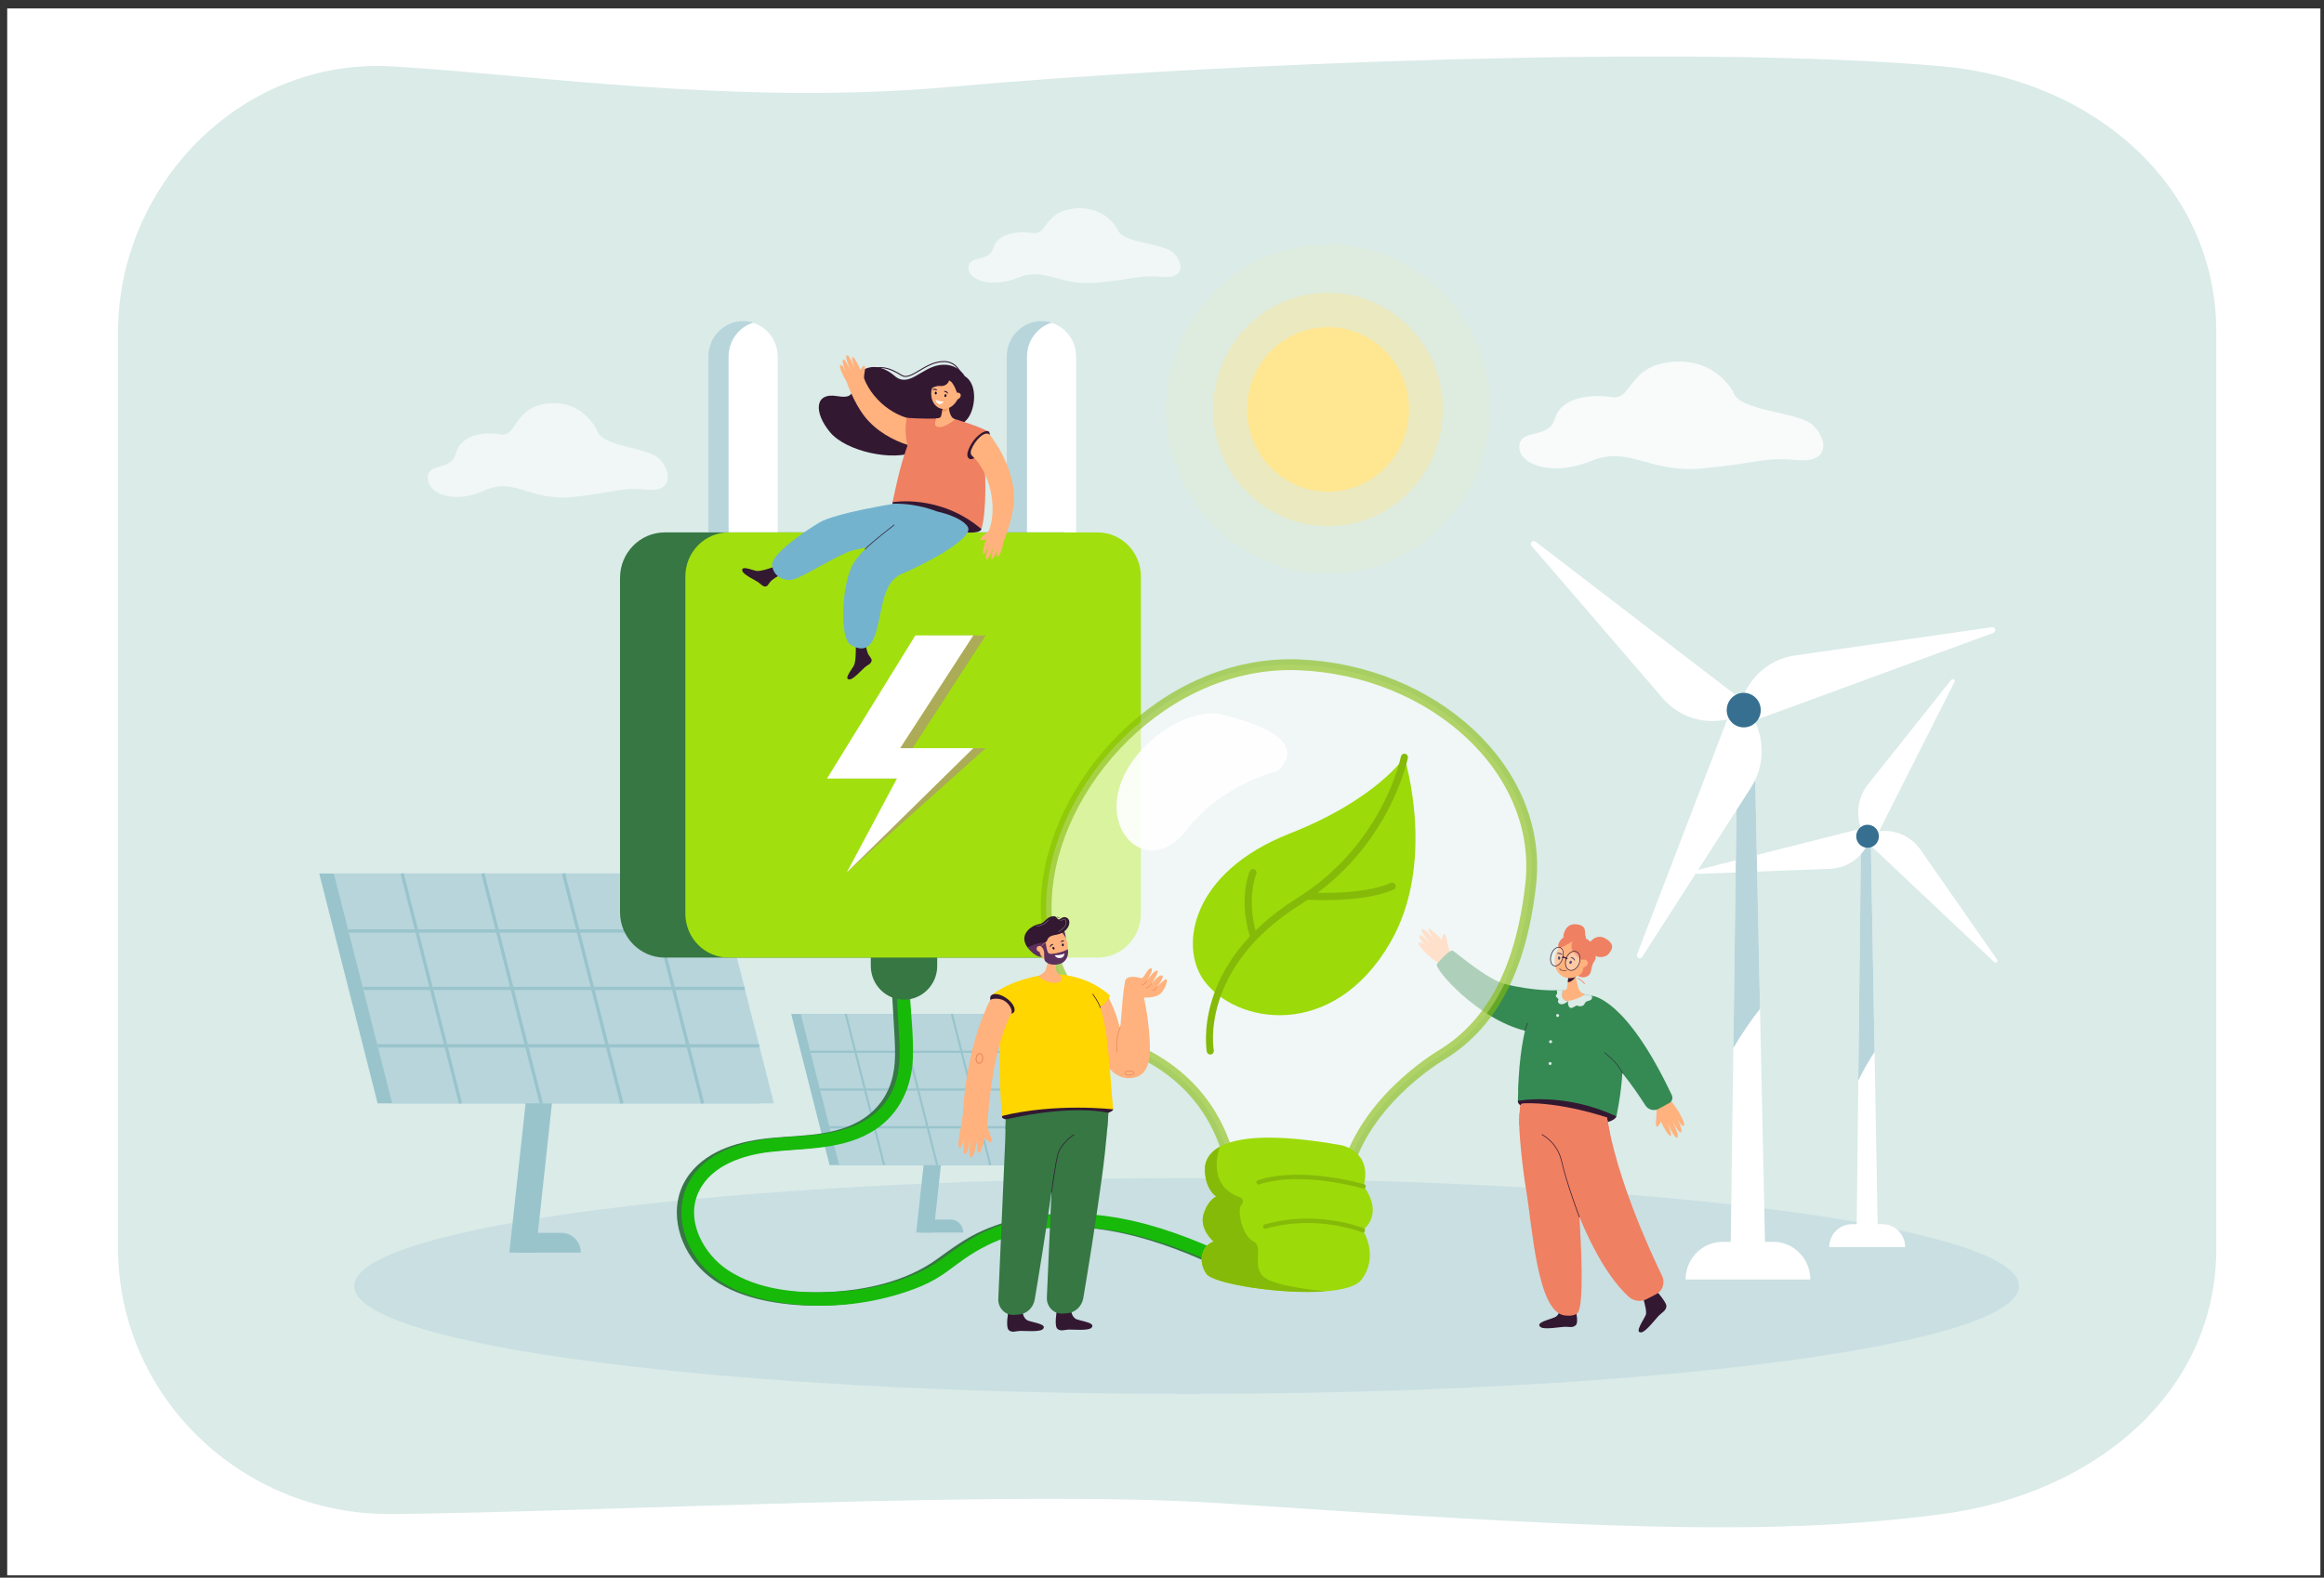 <svg width="215" height="146" viewBox="0 0 215 146" fill="none" xmlns="http://www.w3.org/2000/svg">
<rect x="0" y="0" width="215" height="146" fill="#333333" stroke="none"/>
<g clip-path="url(#clip0_698_644)">
<path d="M214.667 0.782H0.667V145.782H214.667V0.782Z" fill="white"/>
<path d="M205.037 30.75V115.499C205.037 129.089 193.577 138.255 179.73 140.106C163.183 142.317 145.748 141.286 112.905 139.106C93.733 137.834 55.423 139.939 36.228 140.106C22.252 140.226 10.921 129.089 10.921 115.499V30.75C10.921 17.16 22.275 5.344 36.228 6.143C49.185 6.885 68.243 9.824 88.11 8.025C111.739 5.885 156.587 4.067 179.73 6.143C193.647 7.392 205.037 17.159 205.037 30.75Z" fill="#DAEBE8"/>
<path opacity="0.5" d="M109.776 128.989C152.302 128.989 186.777 124.522 186.777 119.011C186.777 113.501 152.302 109.034 109.776 109.034C67.249 109.034 32.774 113.501 32.774 119.011C32.774 124.522 67.249 128.989 109.776 128.989Z" fill="#B8D5DC"/>
<path d="M49.562 115.917H47.123L49.307 95.807H51.745L49.562 115.917Z" fill="#99C4CC"/>
<path d="M70.246 102.105H34.935L29.535 80.835H64.847L70.246 102.105Z" fill="#99C4CC"/>
<path d="M71.595 102.105H36.283L30.884 80.835H66.196L71.595 102.105Z" fill="#B8D5DC"/>
<path d="M67.546 86.004H32.235V86.309H67.546V86.004Z" fill="#99C4CC"/>
<path d="M68.895 91.317H33.584V91.622H68.895V91.317Z" fill="#99C4CC"/>
<path d="M70.244 96.629H34.933V96.934H70.244V96.629Z" fill="#99C4CC"/>
<path d="M37.348 80.798L37.059 80.874L42.458 102.144L42.747 102.068L37.348 80.798Z" fill="#99C4CC"/>
<path d="M44.815 80.796L44.525 80.872L49.924 102.143L50.214 102.067L44.815 80.796Z" fill="#99C4CC"/>
<path d="M52.279 80.798L51.989 80.874L57.388 102.144L57.678 102.068L52.279 80.798Z" fill="#99C4CC"/>
<path d="M59.745 80.796L59.456 80.872L64.855 102.143L65.144 102.067L59.745 80.796Z" fill="#99C4CC"/>
<path d="M47.801 114.087H51.935C52.929 114.087 53.735 114.906 53.735 115.917H47.801V114.087Z" fill="#99C4CC"/>
<path d="M86.37 114.058H84.766L86.203 100.827H87.807L86.37 114.058Z" fill="#99C4CC"/>
<path d="M99.98 107.824H76.747L73.195 93.83H96.427L99.98 107.824Z" fill="#99C4CC"/>
<path d="M100.867 107.824H77.634L74.082 93.83H97.315L100.867 107.824Z" fill="#B8D5DC"/>
<path d="M98.203 97.231H74.97V97.432H98.203V97.231Z" fill="#99C4CC"/>
<path d="M99.091 100.726H75.858V100.927H99.091V100.726Z" fill="#99C4CC"/>
<path d="M99.977 104.221H76.745V104.423H99.977V104.221Z" fill="#99C4CC"/>
<path d="M78.338 93.801L78.147 93.851L81.7 107.846L81.89 107.796L78.338 93.801Z" fill="#99C4CC"/>
<path d="M83.247 93.804L83.057 93.854L86.609 107.85L86.8 107.8L83.247 93.804Z" fill="#99C4CC"/>
<path d="M88.159 93.804L87.968 93.854L91.521 107.849L91.711 107.799L88.159 93.804Z" fill="#99C4CC"/>
<path d="M93.071 93.804L92.88 93.854L96.433 107.849L96.624 107.799L93.071 93.804Z" fill="#99C4CC"/>
<path d="M85.212 112.854H87.932C88.586 112.854 89.116 113.393 89.116 114.058H85.212V112.854Z" fill="#99C4CC"/>
<g opacity="0.8">
<path d="M160.336 36.246C160.336 36.246 158.723 33.093 154.642 33.488C150.562 33.883 151.048 37.043 149.104 36.747C147.161 36.45 144.44 36.747 143.857 38.722C143.274 40.696 140.651 39.611 140.554 41.289C140.457 42.968 143.566 44.153 147.161 42.671C150.755 41.19 152.505 43.822 157.557 43.345C162.609 42.868 163.235 42.276 166.225 42.572C169.216 42.868 169.145 40.787 167.785 39.405C166.425 38.023 160.919 38.155 160.336 36.246Z" fill="white"/>
</g>
<g opacity="0.6">
<path d="M103.391 21.211C103.391 21.211 102.266 19.012 99.419 19.288C96.572 19.563 96.911 21.768 95.555 21.561C94.198 21.355 92.3 21.561 91.894 22.939C91.487 24.318 89.657 23.56 89.589 24.731C89.521 25.902 91.69 26.728 94.198 25.695C96.707 24.662 97.927 26.498 101.452 26.166C104.977 25.833 105.414 25.419 107.501 25.627C109.587 25.833 109.537 24.381 108.588 23.417C107.639 22.452 103.797 22.544 103.391 21.211Z" fill="white"/>
</g>
<g opacity="0.6">
<path d="M55.194 39.755C55.194 39.755 53.921 36.986 50.698 37.333C47.477 37.68 47.86 40.456 46.326 40.196C44.792 39.936 42.644 40.196 42.183 41.931C41.723 43.666 39.652 42.712 39.575 44.187C39.498 45.663 41.953 46.704 44.792 45.402C47.63 44.101 49.011 46.413 53 45.994C56.989 45.576 57.483 45.055 59.844 45.315C62.205 45.575 62.149 43.747 61.075 42.532C60.001 41.317 55.654 41.432 55.194 39.755Z" fill="white"/>
</g>
<path d="M173.731 114.805H171.752L171.917 99.99L172.171 77.299H173.068L173.422 97.345L173.731 114.805Z" fill="white"/>
<path d="M173.422 97.345C172.981 98.014 172.438 98.915 171.917 99.99L172.17 77.299H173.067L173.422 97.345Z" fill="#B8D5DC"/>
<path d="M172.517 77.717L172.113 76.474C171.68 75.141 171.943 73.677 172.811 72.586L180.52 62.905C180.655 62.736 180.916 62.908 180.818 63.102L173.401 77.787C173.206 78.173 172.651 78.129 172.517 77.717Z" fill="white"/>
<path d="M172.89 76.952L174.177 76.894C175.556 76.831 176.873 77.485 177.67 78.63L184.754 88.792C184.878 88.97 184.644 89.178 184.487 89.03L172.586 77.798C172.272 77.504 172.465 76.972 172.89 76.952Z" fill="white"/>
<path d="M173.299 77.249L172.644 78.377C171.942 79.585 170.684 80.348 169.304 80.4L157.059 80.874C156.844 80.883 156.801 80.57 157.009 80.517L172.769 76.526C173.183 76.422 173.516 76.876 173.299 77.249Z" fill="white"/>
<path d="M173.697 77.89C173.97 77.372 173.778 76.726 173.268 76.449C172.758 76.171 172.123 76.366 171.85 76.885C171.577 77.403 171.769 78.048 172.279 78.326C172.789 78.603 173.424 78.408 173.697 77.89Z" fill="#366F90"/>
<path d="M176.252 115.408H169.23C169.23 114.236 170.166 113.285 171.319 113.285H174.164C175.318 113.286 176.252 114.236 176.252 115.408Z" fill="white"/>
<path d="M163.335 117.412H160.082L160.354 97L160.77 65.735H162.245L162.828 93.355L163.335 117.412Z" fill="white"/>
<path d="M162.827 93.355C162.102 94.277 161.209 95.519 160.354 97L160.77 65.735H162.245L162.827 93.355Z" fill="#B8D5DC"/>
<path d="M161.654 65.167L162.445 66.963C163.293 68.886 163.12 71.116 161.987 72.882L151.925 88.553C151.749 88.828 151.333 88.611 151.45 88.305L160.322 65.201C160.555 64.594 161.392 64.573 161.654 65.167Z" fill="white"/>
<path d="M161.211 66.369L159.297 66.658C157.245 66.967 155.179 66.194 153.814 64.607L141.694 50.521C141.481 50.274 141.8 49.927 142.057 50.124L161.54 65.057C162.051 65.45 161.844 66.274 161.211 66.369Z" fill="white"/>
<path d="M160.556 65.989L161.364 64.201C162.231 62.286 163.997 60.951 166.051 60.656L184.282 58.04C184.601 57.994 184.714 58.455 184.411 58.566L161.457 66.986C160.854 67.207 160.287 66.581 160.556 65.989Z" fill="white"/>
<path d="M162.639 64.845C163.111 65.587 162.901 66.576 162.172 67.056C161.442 67.535 160.468 67.323 159.996 66.581C159.525 65.84 159.734 64.85 160.464 64.37C161.193 63.891 162.167 64.104 162.639 64.845Z" fill="#366F90"/>
<path d="M167.478 118.404H155.939C155.939 116.478 157.475 114.917 159.37 114.917H164.047C165.942 114.916 167.478 116.478 167.478 118.404Z" fill="white"/>
<path d="M82.115 84.342C82.24 88.071 82.534 91.791 82.735 95.517C82.816 97.016 82.91 98.507 82.492 99.968C82.152 101.158 81.494 102.194 80.562 102.995C78.016 105.187 74.426 105.008 71.305 105.31C68.61 105.57 65.576 106.335 63.821 108.608C61.896 111.099 62.434 114.482 64.307 116.832C66.352 119.4 69.745 120.341 72.842 120.682C76.452 121.08 80.176 120.664 83.614 119.475C84.455 119.185 85.286 118.842 86.061 118.401C86.839 117.959 87.548 117.407 88.266 116.875C89.6 115.888 91.021 115.08 92.586 114.538C99.191 112.249 106.207 114.252 112.316 117.088C113.127 117.464 113.93 117.857 114.73 118.258C115.431 118.609 116.049 117.542 115.345 117.188C109.203 114.106 102.502 111.511 95.536 112.546C93.948 112.783 92.401 113.224 90.926 113.869C89.374 114.549 88.06 115.527 86.692 116.515C83.801 118.601 80.047 119.412 76.552 119.564C73.335 119.703 69.716 119.368 66.94 117.556C64.683 116.082 62.926 112.943 64.228 110.254C65.419 107.793 68.391 106.872 70.881 106.593C74.15 106.226 77.672 106.434 80.548 104.536C82.818 103.037 83.93 100.588 84.028 97.885C84.094 96.086 83.886 94.255 83.776 92.461C83.662 90.613 83.541 88.766 83.446 86.918C83.402 86.06 83.364 85.202 83.335 84.343C83.308 83.546 82.089 83.543 82.115 84.342Z" fill="#367743"/>
<path d="M82.543 84.342C82.668 88.071 82.962 91.791 83.162 95.517C83.243 97.016 83.338 98.507 82.92 99.968C82.579 101.158 81.921 102.194 80.99 102.995C78.443 105.187 74.853 105.008 71.733 105.31C69.037 105.57 66.004 106.335 64.248 108.608C62.324 111.099 62.861 114.482 64.734 116.832C66.78 119.4 70.172 120.341 73.269 120.682C76.879 121.08 80.603 120.664 84.042 119.475C84.882 119.185 85.713 118.842 86.489 118.401C87.266 117.959 87.975 117.407 88.694 116.875C90.027 115.888 91.449 115.08 93.013 114.538C99.618 112.249 106.634 114.252 112.743 117.088C113.554 117.464 114.357 117.857 115.157 118.258C115.858 118.609 116.477 117.542 115.772 117.188C109.63 114.106 102.929 111.511 95.963 112.546C94.375 112.783 92.828 113.224 91.353 113.869C89.801 114.549 88.487 115.527 87.119 116.515C84.228 118.601 80.474 119.412 76.98 119.564C73.762 119.703 70.143 119.368 67.367 117.556C65.11 116.082 63.353 112.943 64.655 110.254C65.846 107.793 68.818 106.872 71.308 106.593C74.578 106.226 78.099 106.434 80.975 104.536C83.245 103.037 84.357 100.588 84.456 97.885C84.521 96.086 84.314 94.255 84.203 92.461C84.089 90.613 83.969 88.766 83.873 86.918C83.829 86.06 83.791 85.202 83.762 84.343C83.735 83.546 82.516 83.543 82.543 84.342Z" fill="#17BA09"/>
<path d="M83.631 92.509C81.934 92.509 80.559 91.111 80.559 89.386V87.427C80.559 85.702 81.934 84.304 83.631 84.304C85.329 84.304 86.704 85.702 86.704 87.427V89.386C86.704 91.111 85.329 92.509 83.631 92.509Z" fill="#367743"/>
<path d="M71.963 32.982V63.462C71.963 64.928 71 66.177 69.684 66.586C69.388 66.678 69.075 66.728 68.749 66.728C66.982 66.728 65.536 65.258 65.536 63.462V32.982C65.536 31.186 66.982 29.717 68.749 29.717C69.074 29.717 69.388 29.766 69.684 29.858C70.194 30.017 70.65 30.301 71.019 30.676C71.602 31.268 71.963 32.084 71.963 32.982Z" fill="#B8D5DC"/>
<path d="M71.963 32.982V63.462C71.963 64.928 71 66.177 69.684 66.586C68.369 66.177 67.405 64.928 67.405 63.462V32.982C67.405 31.516 68.368 30.267 69.684 29.858C70.194 30.017 70.65 30.301 71.019 30.676C71.602 31.268 71.963 32.084 71.963 32.982Z" fill="white"/>
<path d="M99.57 32.982V63.462C99.57 64.928 98.607 66.177 97.291 66.586C96.995 66.678 96.682 66.728 96.356 66.728C94.589 66.728 93.143 65.258 93.143 63.462V32.982C93.143 31.186 94.589 29.717 96.356 29.717C96.681 29.717 96.995 29.766 97.291 29.858C97.801 30.017 98.257 30.301 98.626 30.676C99.208 31.268 99.57 32.084 99.57 32.982Z" fill="#B8D5DC"/>
<path d="M99.57 32.982V63.462C99.57 64.928 98.607 66.177 97.291 66.586C95.976 66.177 95.012 64.928 95.012 63.462V32.982C95.012 31.516 95.975 30.267 97.291 29.858C97.8 30.017 98.257 30.301 98.625 30.676C99.208 31.268 99.57 32.084 99.57 32.982Z" fill="white"/>
<path d="M98.353 88.617H61.505C59.216 88.617 57.36 86.731 57.36 84.404V53.482C57.36 51.155 59.215 49.269 61.505 49.269H98.353C100.642 49.269 102.498 51.154 102.498 53.482V84.404C102.498 86.731 100.642 88.617 98.353 88.617Z" fill="#367743"/>
<path d="M101.541 88.617H67.41C65.198 88.617 63.405 86.795 63.405 84.547V53.34C63.405 51.092 65.199 49.27 67.41 49.27H101.541C103.754 49.27 105.546 51.092 105.546 53.34V84.547C105.546 86.795 103.753 88.617 101.541 88.617Z" fill="#A1E00E"/>
<path d="M78.339 80.736L84.132 72.043H77.662L85.83 58.803H91.195L84.428 69.235H91.195L78.339 80.736Z" fill="#ACAB58"/>
<path d="M78.339 80.736L82.981 72.043H76.51L84.679 58.803H90.043L83.277 69.235H90.043L78.339 80.736Z" fill="white"/>
<path d="M153.28 102.328C153.228 102.64 153.259 103.294 153.212 103.607C153.192 103.744 153.155 104.209 153.281 104.261C153.391 104.306 153.588 103.968 153.663 103.793C154.125 104.868 155.101 106.101 154.27 103.91C154.271 103.91 154.272 103.909 154.274 103.909C154.358 104.092 154.938 105.456 155.181 105.258C155.359 105.113 154.85 104.004 154.714 103.701C154.716 103.7 154.719 103.698 154.721 103.697C154.884 103.994 155.331 104.916 155.508 104.787C155.741 104.617 155.13 103.445 155.13 103.445C155.13 103.445 155.615 104.429 155.788 104.133C155.885 103.967 155.581 103.393 155.387 103.039C155.346 102.964 155.31 102.899 155.284 102.85C155.262 102.809 155.239 102.775 155.214 102.746C154.856 102.172 154.54 101.858 154.54 101.858C154.54 101.858 154.226 101.425 153.741 101.64C153.431 101.775 153.302 102.192 153.28 102.328Z" fill="#FFB27D"/>
<path d="M134.136 88.273C134.103 87.958 133.898 87.34 133.859 87.025C133.842 86.888 133.754 86.43 133.618 86.418C133.5 86.407 133.402 86.789 133.377 86.979C132.645 86.082 131.379 85.184 132.762 87.043C132.761 87.044 132.76 87.044 132.76 87.045C132.629 86.894 131.708 85.754 131.528 86.015C131.396 86.207 132.18 87.122 132.392 87.373C132.391 87.375 132.388 87.377 132.387 87.379C132.151 87.141 131.475 86.387 131.339 86.563C131.161 86.794 132.061 87.74 132.061 87.74C132.061 87.74 131.332 86.937 131.245 87.272C131.195 87.46 131.641 87.922 131.922 88.206C131.981 88.265 132.033 88.317 132.072 88.356C132.104 88.389 132.135 88.415 132.166 88.436C132.664 88.883 133.051 89.092 133.051 89.092C133.051 89.092 133.468 89.416 133.878 89.068C134.138 88.847 134.151 88.409 134.136 88.273Z" fill="#FFB27D"/>
<path d="M144.325 120.937C144.325 120.937 144.351 121.655 143.868 121.886C143.387 122.117 141.966 122.381 142.529 122.812C142.852 123.06 144.288 122.806 144.696 122.782C145.105 122.759 145.499 122.912 145.786 122.626C146.101 122.312 145.679 120.86 145.679 120.86C145.679 120.86 145.338 121.06 145.02 121.071C144.563 121.085 144.325 120.937 144.325 120.937Z" fill="#331832"/>
<path d="M151.424 118.336C151.424 118.336 152.473 121.166 152.26 121.673C152.048 122.181 151.156 123.367 151.851 123.296C152.249 123.255 153.16 122.066 153.45 121.764C153.74 121.462 154.131 121.301 154.163 120.888C154.199 120.434 152.808 118.985 152.808 118.985C152.808 118.985 152.673 116.921 152.442 117.15C152.111 117.479 151.424 118.336 151.424 118.336Z" fill="#331832"/>
<path d="M144.626 86.671C144.626 86.671 144.708 85.432 145.819 85.534C146.93 85.638 146.535 86.401 146.694 86.646C146.854 86.891 146.242 87.406 145.702 87.386C145.162 87.366 144.626 86.671 144.626 86.671Z" fill="#EF8062"/>
<path d="M140.561 103.143C140.76 100.866 145.363 103.502 145.363 103.502C145.363 103.502 146.974 119.198 146.031 121.374C145.845 121.803 145.083 121.779 144.728 121.729C142.214 121.383 141.765 113.547 141.184 110.094C140.892 108.362 140.44 104.521 140.561 103.143Z" fill="#EF8062"/>
<path d="M149.537 103.312C149.392 103.869 147.267 104.407 144.752 103.756C142.238 103.104 140.279 102.427 140.424 101.87C140.569 101.313 142.763 101.086 145.277 101.738C147.792 102.39 149.682 102.755 149.537 103.312Z" fill="#331832"/>
<path d="M141.598 94.465C140.982 94.17 140.424 93.749 140.424 93.749C140.424 93.749 141.81 91.44 144.606 91.66C144.993 91.691 146.738 92.044 147.112 92.121C151.913 93.1 149.559 103.095 149.537 103.312C144.713 101.039 140.425 101.869 140.425 101.869C140.473 98.04 141.516 94.654 141.598 94.465Z" fill="#358A53"/>
<path d="M148.666 103.408C148.666 103.408 144.448 101.963 140.93 102.099C140.768 102.105 140.637 102.228 140.623 102.387C140.623 102.387 140.525 103.668 140.547 104.094C140.595 105.039 148.938 104.886 148.938 104.886L148.666 103.408Z" fill="#EF8062"/>
<path d="M146.636 92.021C146.198 92.498 145.715 92.644 145.09 92.63C144.143 92.608 144.606 91.661 144.606 91.661C144.839 91.661 144.968 91.548 144.993 91.32L145.023 91.041L145.037 90.903L145.085 90.461L145.127 90.063L145.299 88.434L145.699 90.106L145.767 90.39L146.001 91.371C146.076 91.684 146.318 91.93 146.632 92.02C146.633 92.019 146.635 92.02 146.636 92.021Z" fill="#FFB27D"/>
<path d="M145.766 90.39C145.766 90.39 145.476 90.866 145.037 90.902L145.084 90.46C145.359 90.413 145.766 90.39 145.766 90.39Z" fill="#331832"/>
<path d="M147.455 89.01C147.455 89.01 147.285 89.226 147.201 89.791C147.077 90.618 146.086 90.533 145.963 90.224C145.948 90.186 146.549 88.959 146.549 88.959L146.894 88.925L147.455 89.01Z" fill="#EF8062"/>
<path d="M146.846 89.378C147.301 88.438 147.042 87.363 146.269 86.976C145.495 86.59 144.5 87.038 144.045 87.978C143.59 88.918 143.848 89.994 144.622 90.38C145.395 90.767 146.391 90.318 146.846 89.378Z" fill="#FFB27D"/>
<path d="M145.492 87.097C145.507 87.168 144.88 87.951 146.458 88.929C148.036 89.907 147.936 87.456 146.722 86.846C144.968 85.964 144.173 87.021 144.152 87.522C144.13 88.023 145.492 87.097 145.492 87.097Z" fill="#EF8062"/>
<path d="M146.401 88.562C146.401 88.562 146.763 89.582 146.197 90.196C146.197 90.196 146.787 89.952 146.869 89.798C146.949 89.643 147.105 89.022 147.105 89.022L146.401 88.562Z" fill="#EF8062"/>
<path d="M146.57 89.501C146.339 89.578 146.108 89.49 146.05 89.304C145.994 89.119 146.134 88.906 146.363 88.829C146.594 88.752 146.826 88.84 146.883 89.025C146.939 89.211 146.799 89.423 146.57 89.501Z" fill="#FFB27D"/>
<path d="M145.309 88.63C145.301 88.623 145.296 88.612 145.296 88.602C145.297 88.583 145.313 88.568 145.332 88.568C145.344 88.569 145.611 88.559 145.71 88.852C145.716 88.87 145.707 88.89 145.688 88.896C145.67 88.903 145.653 88.891 145.643 88.874C145.539 88.708 145.339 88.639 145.33 88.638C145.322 88.638 145.315 88.635 145.309 88.63Z" fill="#080435"/>
<path d="M145.407 89.096C145.375 89.172 145.303 89.215 145.246 89.192C145.189 89.168 145.169 89.086 145.201 89.01C145.233 88.933 145.305 88.89 145.362 88.914C145.418 88.937 145.438 89.019 145.407 89.096Z" fill="#080435"/>
<path d="M144.077 88.266C144.067 88.263 144.058 88.255 144.054 88.244C144.047 88.226 144.056 88.206 144.075 88.199C144.086 88.195 144.328 88.085 144.531 88.321C144.544 88.336 144.543 88.358 144.529 88.371C144.514 88.383 144.494 88.379 144.478 88.367C144.318 88.252 144.108 88.263 144.1 88.266C144.093 88.268 144.085 88.268 144.077 88.266Z" fill="#080435"/>
<path d="M144.348 88.663C144.348 88.747 144.298 88.814 144.237 88.813C144.175 88.812 144.125 88.743 144.125 88.66C144.125 88.576 144.175 88.509 144.236 88.51C144.297 88.512 144.347 88.579 144.348 88.663Z" fill="#080435"/>
<path opacity="0.3" d="M146.142 88.923C146.086 89.391 145.759 89.795 145.411 89.825C145.063 89.856 144.826 89.501 144.882 89.033C144.938 88.565 145.265 88.162 145.613 88.131C145.961 88.1 146.198 88.455 146.142 88.923Z" fill="white"/>
<path opacity="0.3" d="M144.529 88.78C144.726 88.348 144.674 87.897 144.412 87.773C144.149 87.65 143.777 87.9 143.579 88.332C143.382 88.765 143.435 89.215 143.697 89.339C143.959 89.463 144.332 89.212 144.529 88.78Z" fill="white"/>
<path d="M146.142 89.111C146.16 89.053 146.176 88.992 146.185 88.93C146.189 88.909 146.192 88.888 146.194 88.866C146.198 88.83 146.201 88.794 146.202 88.759C146.208 88.512 146.136 88.296 145.997 88.155C145.888 88.043 145.749 87.99 145.594 88.003C145.562 88.006 145.531 88.01 145.5 88.018C145.25 88.081 145.02 88.311 144.893 88.607C144.879 88.641 144.865 88.674 144.855 88.709C144.827 88.792 144.807 88.877 144.797 88.966C144.788 89.051 144.787 89.133 144.795 89.211C144.813 89.4 144.882 89.564 144.993 89.678C145.038 89.724 145.089 89.761 145.145 89.786C145.161 89.794 145.178 89.8 145.195 89.806C145.258 89.828 145.326 89.836 145.397 89.83C145.47 89.825 145.543 89.803 145.613 89.77C145.789 89.687 145.946 89.523 146.054 89.317C146.066 89.296 146.077 89.275 146.087 89.252C146.108 89.207 146.126 89.16 146.142 89.111ZM144.924 89.472C144.888 89.394 144.864 89.303 144.855 89.206C144.847 89.132 144.847 89.052 144.856 88.973C144.865 88.892 144.882 88.814 144.906 88.739C144.917 88.703 144.931 88.669 144.945 88.635C145.067 88.345 145.29 88.123 145.531 88.07C145.554 88.064 145.577 88.062 145.601 88.059C145.664 88.054 145.723 88.061 145.779 88.08C145.845 88.101 145.904 88.14 145.957 88.193C146.029 88.266 146.082 88.365 146.112 88.479C146.125 88.525 146.133 88.572 146.138 88.623C146.138 88.626 146.139 88.628 146.139 88.631C146.139 88.632 146.139 88.634 146.139 88.635C146.142 88.661 146.144 88.687 146.143 88.713C146.145 88.76 146.142 88.809 146.136 88.858C146.13 88.911 146.121 88.963 146.108 89.014C146.099 89.048 146.089 89.081 146.078 89.115C146.066 89.149 146.052 89.184 146.039 89.217V89.218C145.942 89.434 145.79 89.611 145.615 89.702C145.544 89.741 145.469 89.765 145.392 89.77C145.311 89.776 145.235 89.762 145.165 89.73C145.118 89.708 145.075 89.676 145.036 89.636C144.992 89.591 144.955 89.536 144.926 89.474C144.926 89.475 144.925 89.474 144.924 89.472Z" fill="#331832"/>
<path d="M144.548 88.712C144.557 88.689 144.565 88.665 144.574 88.642C144.563 88.642 144.555 88.643 144.551 88.644C144.515 88.772 144.462 88.891 144.397 88.994C144.397 88.993 144.398 88.992 144.398 88.992C144.406 88.981 144.414 88.97 144.422 88.959C144.422 88.957 144.424 88.955 144.425 88.953C144.434 88.94 144.443 88.925 144.45 88.91C144.463 88.889 144.476 88.868 144.487 88.846C144.498 88.824 144.509 88.802 144.52 88.778C144.53 88.757 144.539 88.734 144.548 88.712ZM144.548 88.712C144.557 88.689 144.565 88.665 144.574 88.642C144.563 88.642 144.555 88.643 144.551 88.644C144.515 88.772 144.462 88.891 144.397 88.994C144.397 88.993 144.398 88.992 144.398 88.992C144.406 88.981 144.414 88.97 144.422 88.959C144.422 88.957 144.424 88.955 144.425 88.953C144.434 88.94 144.443 88.925 144.45 88.91C144.463 88.889 144.476 88.868 144.487 88.846C144.498 88.824 144.509 88.802 144.52 88.778C144.53 88.757 144.539 88.734 144.548 88.712ZM144.548 88.712C144.557 88.689 144.565 88.665 144.574 88.642C144.563 88.642 144.555 88.643 144.551 88.644C144.515 88.772 144.462 88.891 144.397 88.994C144.397 88.993 144.398 88.992 144.398 88.992C144.406 88.981 144.414 88.97 144.422 88.959C144.422 88.957 144.424 88.955 144.425 88.953C144.434 88.94 144.443 88.925 144.45 88.91C144.463 88.889 144.476 88.868 144.487 88.846C144.498 88.824 144.509 88.802 144.52 88.778C144.53 88.757 144.539 88.734 144.548 88.712ZM144.548 88.712C144.557 88.689 144.565 88.665 144.574 88.642C144.563 88.642 144.555 88.643 144.551 88.644C144.515 88.772 144.462 88.891 144.397 88.994C144.397 88.993 144.398 88.992 144.398 88.992C144.406 88.981 144.414 88.97 144.422 88.959C144.422 88.957 144.424 88.955 144.425 88.953C144.434 88.94 144.443 88.925 144.45 88.91C144.463 88.889 144.476 88.868 144.487 88.846C144.498 88.824 144.509 88.802 144.52 88.778C144.53 88.757 144.539 88.734 144.548 88.712ZM144.548 88.712C144.557 88.689 144.565 88.665 144.574 88.642C144.563 88.642 144.555 88.643 144.551 88.644C144.515 88.772 144.462 88.891 144.397 88.994C144.397 88.993 144.398 88.992 144.398 88.992C144.406 88.981 144.414 88.97 144.422 88.959C144.422 88.957 144.424 88.955 144.425 88.953C144.434 88.94 144.443 88.925 144.45 88.91C144.463 88.889 144.476 88.868 144.487 88.846C144.498 88.824 144.509 88.802 144.52 88.778C144.53 88.757 144.539 88.734 144.548 88.712ZM144.548 88.712C144.557 88.689 144.565 88.665 144.574 88.642C144.563 88.642 144.555 88.643 144.551 88.644C144.515 88.772 144.462 88.891 144.397 88.994C144.397 88.993 144.398 88.992 144.398 88.992C144.406 88.981 144.414 88.97 144.422 88.959C144.422 88.957 144.424 88.955 144.425 88.953C144.434 88.94 144.443 88.925 144.45 88.91C144.463 88.889 144.476 88.868 144.487 88.846C144.498 88.824 144.509 88.802 144.52 88.778C144.53 88.757 144.539 88.734 144.548 88.712ZM144.548 88.712C144.557 88.689 144.565 88.665 144.574 88.642C144.563 88.642 144.555 88.643 144.551 88.644C144.515 88.772 144.462 88.891 144.397 88.994C144.397 88.993 144.398 88.992 144.398 88.992C144.406 88.981 144.414 88.97 144.422 88.959C144.422 88.957 144.424 88.955 144.425 88.953C144.434 88.94 144.443 88.925 144.45 88.91C144.463 88.889 144.476 88.868 144.487 88.846C144.498 88.824 144.509 88.802 144.52 88.778C144.53 88.757 144.539 88.734 144.548 88.712ZM144.548 88.712C144.557 88.689 144.565 88.665 144.574 88.642C144.563 88.642 144.555 88.643 144.551 88.644C144.515 88.772 144.462 88.891 144.397 88.994C144.397 88.993 144.398 88.992 144.398 88.992C144.406 88.981 144.414 88.97 144.422 88.959C144.422 88.957 144.424 88.955 144.425 88.953C144.434 88.94 144.443 88.925 144.45 88.91C144.463 88.889 144.476 88.868 144.487 88.846C144.498 88.824 144.509 88.802 144.52 88.778C144.53 88.757 144.539 88.734 144.548 88.712ZM144.612 88.64C144.622 88.606 144.631 88.569 144.637 88.534C144.641 88.515 144.644 88.495 144.646 88.475C144.69 88.174 144.628 87.903 144.481 87.75C144.445 87.714 144.408 87.685 144.366 87.665C144.332 87.648 144.297 87.636 144.26 87.63C144.233 87.626 144.206 87.624 144.177 87.626H144.177C144.17 87.626 144.163 87.627 144.156 87.627C143.823 87.657 143.494 88.079 143.423 88.57C143.38 88.871 143.442 89.142 143.589 89.296C143.626 89.335 143.668 89.365 143.714 89.386C143.767 89.411 143.826 89.423 143.887 89.42C143.888 89.42 143.889 89.42 143.89 89.42C143.897 89.42 143.904 89.42 143.912 89.419C144.033 89.408 144.153 89.346 144.26 89.247V89.246H144.261C144.367 89.148 144.461 89.015 144.531 88.862C144.565 88.792 144.593 88.717 144.612 88.64ZM144.388 89.008C144.322 89.109 144.245 89.194 144.162 89.255C144.093 89.307 144.019 89.341 143.946 89.353C143.946 89.353 143.946 89.354 143.945 89.354C143.945 89.355 143.944 89.354 143.944 89.354C143.942 89.355 143.938 89.356 143.936 89.356C143.927 89.358 143.918 89.359 143.908 89.36C143.897 89.361 143.887 89.361 143.877 89.361C143.784 89.361 143.701 89.325 143.634 89.255C143.501 89.116 143.445 88.87 143.482 88.591C143.482 88.59 143.482 88.589 143.482 88.588C143.482 88.587 143.482 88.586 143.483 88.586C143.483 88.586 143.483 88.585 143.483 88.584C143.483 88.582 143.484 88.58 143.484 88.578C143.552 88.112 143.857 87.711 144.165 87.683C144.185 87.682 144.204 87.682 144.223 87.683C144.262 87.686 144.298 87.695 144.332 87.711C144.371 87.729 144.408 87.754 144.439 87.788C144.442 87.791 144.444 87.794 144.446 87.797C144.51 87.866 144.556 87.962 144.581 88.073C144.606 88.189 144.61 88.323 144.59 88.465C144.587 88.487 144.583 88.509 144.579 88.531C144.571 88.569 144.563 88.607 144.552 88.644C144.515 88.772 144.463 88.891 144.398 88.994C144.394 88.998 144.391 89.004 144.388 89.008ZM144.548 88.712C144.557 88.689 144.565 88.665 144.574 88.642C144.563 88.642 144.555 88.643 144.551 88.644C144.515 88.772 144.462 88.891 144.397 88.994C144.397 88.993 144.398 88.992 144.398 88.992C144.406 88.981 144.414 88.97 144.422 88.959C144.422 88.957 144.424 88.955 144.425 88.953C144.434 88.94 144.443 88.925 144.45 88.91C144.463 88.889 144.476 88.868 144.487 88.846C144.498 88.824 144.509 88.802 144.52 88.778C144.53 88.757 144.539 88.734 144.548 88.712ZM144.548 88.712C144.557 88.689 144.565 88.665 144.574 88.642C144.563 88.642 144.555 88.643 144.551 88.644C144.515 88.772 144.462 88.891 144.397 88.994C144.397 88.993 144.398 88.992 144.398 88.992C144.406 88.981 144.414 88.97 144.422 88.959C144.422 88.957 144.424 88.955 144.425 88.953C144.434 88.94 144.443 88.925 144.45 88.91C144.463 88.889 144.476 88.868 144.487 88.846C144.498 88.824 144.509 88.802 144.52 88.778C144.53 88.757 144.539 88.734 144.548 88.712ZM144.548 88.712C144.557 88.689 144.565 88.665 144.574 88.642C144.563 88.642 144.555 88.643 144.551 88.644C144.515 88.772 144.462 88.891 144.397 88.994C144.397 88.993 144.398 88.992 144.398 88.992C144.406 88.981 144.414 88.97 144.422 88.959C144.422 88.957 144.424 88.955 144.425 88.953C144.434 88.94 144.443 88.925 144.45 88.91C144.463 88.889 144.476 88.868 144.487 88.846C144.498 88.824 144.509 88.802 144.52 88.778C144.53 88.757 144.539 88.734 144.548 88.712ZM144.548 88.712C144.557 88.689 144.565 88.665 144.574 88.642C144.563 88.642 144.555 88.643 144.551 88.644C144.515 88.772 144.462 88.891 144.397 88.994C144.397 88.993 144.398 88.992 144.398 88.992C144.406 88.981 144.414 88.97 144.422 88.959C144.422 88.957 144.424 88.955 144.425 88.953C144.434 88.94 144.443 88.925 144.45 88.91C144.463 88.889 144.476 88.868 144.487 88.846C144.498 88.824 144.509 88.802 144.52 88.778C144.53 88.757 144.539 88.734 144.548 88.712ZM144.548 88.712C144.557 88.689 144.565 88.665 144.574 88.642C144.563 88.642 144.555 88.643 144.551 88.644C144.515 88.772 144.462 88.891 144.397 88.994C144.397 88.993 144.398 88.992 144.398 88.992C144.406 88.981 144.414 88.97 144.422 88.959C144.422 88.957 144.424 88.955 144.425 88.953C144.434 88.94 144.443 88.925 144.45 88.91C144.463 88.889 144.476 88.868 144.487 88.846C144.498 88.824 144.509 88.802 144.52 88.778C144.53 88.757 144.539 88.734 144.548 88.712ZM144.548 88.712C144.557 88.689 144.565 88.665 144.574 88.642C144.563 88.642 144.555 88.643 144.551 88.644C144.515 88.772 144.462 88.891 144.397 88.994C144.397 88.993 144.398 88.992 144.398 88.992C144.406 88.981 144.414 88.97 144.422 88.959C144.422 88.957 144.424 88.955 144.425 88.953C144.434 88.94 144.443 88.925 144.45 88.91C144.463 88.889 144.476 88.868 144.487 88.846C144.498 88.824 144.509 88.802 144.52 88.778C144.53 88.757 144.539 88.734 144.548 88.712ZM144.548 88.712C144.557 88.689 144.565 88.665 144.574 88.642C144.563 88.642 144.555 88.643 144.551 88.644C144.515 88.772 144.462 88.891 144.397 88.994C144.397 88.993 144.398 88.992 144.398 88.992C144.406 88.981 144.414 88.97 144.422 88.959C144.422 88.957 144.424 88.955 144.425 88.953C144.434 88.94 144.443 88.925 144.45 88.91C144.463 88.889 144.476 88.868 144.487 88.846C144.498 88.824 144.509 88.802 144.52 88.778C144.53 88.757 144.539 88.734 144.548 88.712Z" fill="#331832"/>
<path d="M144.511 88.641C144.496 88.634 144.484 88.621 144.48 88.604C144.473 88.575 144.491 88.546 144.52 88.538C144.53 88.536 144.754 88.488 144.998 88.672C145.022 88.691 145.027 88.725 145.009 88.749C144.991 88.772 144.956 88.776 144.932 88.758C144.73 88.605 144.549 88.644 144.547 88.644C144.534 88.647 144.522 88.646 144.511 88.641Z" fill="#331832"/>
<path d="M146.972 87.338C146.972 87.338 147.616 86.281 148.566 86.871C149.517 87.46 149.057 87.925 148.842 88.246C148.681 88.486 148.085 88.713 147.61 88.453C147.134 88.193 146.972 87.338 146.972 87.338Z" fill="#EF8062"/>
<path d="M146.584 91.069C146.573 91.069 146.562 91.063 146.556 91.053C146.555 91.05 146.344 90.729 145.944 90.558C145.927 90.55 145.919 90.53 145.926 90.513C145.933 90.494 145.951 90.487 145.97 90.495C146.39 90.676 146.604 91.003 146.613 91.017C146.623 91.033 146.619 91.054 146.604 91.064C146.597 91.067 146.59 91.069 146.584 91.069Z" fill="#EF8062"/>
<path d="M144.77 89.855C144.609 89.855 144.358 89.822 144.266 89.627C144.262 89.617 144.265 89.606 144.274 89.602C144.283 89.598 144.294 89.601 144.298 89.61C144.424 89.878 144.905 89.813 144.909 89.81C144.917 89.81 144.927 89.815 144.929 89.825C144.93 89.836 144.923 89.845 144.914 89.847C144.907 89.847 144.849 89.855 144.77 89.855Z" fill="#020202"/>
<path d="M144.606 91.66C144.606 91.66 144.192 92.586 145.09 92.629C145.09 92.629 144.608 93.083 144.282 92.889C143.955 92.695 144.275 92.536 144.137 92.409C143.999 92.281 143.847 92.188 143.991 92.045C144.135 91.903 144 91.645 144 91.645C144 91.645 144.392 91.566 144.606 91.66Z" fill="#DAEBE8"/>
<path d="M144.24 93.976C144.242 93.9 144.18 93.836 144.102 93.834C144.025 93.833 143.96 93.893 143.958 93.97C143.956 94.046 144.019 94.11 144.096 94.112C144.174 94.113 144.238 94.052 144.24 93.976Z" fill="#DAEBE8"/>
<path d="M143.547 98.422C143.549 98.346 143.487 98.282 143.409 98.28C143.331 98.279 143.267 98.339 143.265 98.416C143.264 98.492 143.326 98.556 143.403 98.558C143.481 98.559 143.546 98.499 143.547 98.422Z" fill="#DAEBE8"/>
<path d="M143.592 96.401C143.594 96.325 143.532 96.261 143.454 96.26C143.376 96.258 143.312 96.319 143.31 96.395C143.309 96.472 143.371 96.535 143.448 96.537C143.526 96.539 143.591 96.478 143.592 96.401Z" fill="#DAEBE8"/>
<path d="M141.087 95.382C141.087 95.382 140.515 97.519 140.45 101.047L143.999 91.646C143.999 91.646 141.865 91.728 139.234 91.063C137.613 90.653 134.722 88.163 134.42 87.985C134.092 87.793 132.928 89.217 132.928 89.217C132.668 89.681 136.751 94.328 141.087 95.382Z" fill="#358A53"/>
<path d="M147.273 92.158C147.273 92.158 150.367 92.23 154.665 101.348C154.789 101.613 154.689 101.934 154.438 102.071L153.439 102.611C153.009 102.845 152.48 102.703 152.212 102.281C151.306 100.859 149.233 97.817 147.537 96.917C145.297 95.729 147.273 92.158 147.273 92.158Z" fill="#358A53"/>
<path d="M146.636 92.021L147.273 92.158C147.273 92.158 147.379 92.487 147.063 92.584C146.748 92.68 146.685 92.679 146.58 92.915C146.474 93.152 146.083 93.153 145.948 93.067C145.813 92.981 145.565 93.286 145.343 93.281C145.12 93.275 144.998 92.885 145.09 92.63C145.09 92.63 145.929 92.509 146.636 92.021Z" fill="#DAEBE8"/>
<path d="M150.109 99.35C150.101 99.35 150.093 99.345 150.089 99.337C149.616 98.287 148.422 97.428 148.409 97.42C148.4 97.413 148.397 97.398 148.405 97.388C148.412 97.379 148.425 97.376 148.435 97.383C148.447 97.392 149.65 98.257 150.129 99.318C150.134 99.329 150.129 99.342 150.118 99.348C150.116 99.349 150.112 99.35 150.109 99.35Z" fill="#331832"/>
<path d="M141.087 95.405C141.085 95.405 141.083 95.405 141.081 95.404C141.069 95.4 141.063 95.388 141.066 95.376L141.286 94.66C141.29 94.649 141.303 94.643 141.313 94.645C141.324 94.649 141.331 94.661 141.328 94.673L141.108 95.389C141.106 95.398 141.097 95.405 141.087 95.405Z" fill="#331832"/>
<path d="M143.155 103.312C143.155 103.312 145.879 115.597 150.666 119.992C151.129 120.417 151.796 120.502 152.349 120.215L153.225 119.762C153.823 119.452 154.066 118.692 153.764 118.07C152.524 115.513 149.583 109.039 148.665 103.408L143.155 103.312Z" fill="#EF8062"/>
<path d="M146.088 112.654C146.076 112.621 144.861 109.362 144.455 107.518C144.052 105.692 142.635 105.024 142.621 105.017L142.645 104.96C142.66 104.967 144.105 105.648 144.514 107.504C144.92 109.343 146.133 112.599 146.145 112.631L146.088 112.654Z" fill="#331832"/>
<path d="M89.245 34.798C89.245 34.798 88.569 33.528 86.897 33.787C85.225 34.044 84.069 35.911 82.77 34.791C81.47 33.67 80.099 33.72 79.301 34.739C78.502 35.758 79.517 37.009 77.43 36.654C75.343 36.3 75.28 38.172 76.785 39.99C78.29 41.808 82.665 42.696 84.599 41.801C86.533 40.906 88.725 39.667 89.474 38.794C90.222 37.921 90.519 35.567 89.245 34.798Z" fill="#331832"/>
<path d="M89.005 35.008C89.002 34.992 88.691 33.547 87.398 33.505C86.501 33.476 85.735 33.933 85.062 34.338C84.416 34.725 83.857 35.06 83.398 34.778C82.252 34.073 81.418 33.799 80.296 34.37L80.256 34.288C81.531 33.639 82.492 34.113 83.445 34.699C83.858 34.954 84.369 34.647 85.016 34.259C85.7 33.848 86.474 33.382 87.402 33.413C88.766 33.458 89.091 34.974 89.094 34.989L89.005 35.008Z" fill="#331832"/>
<path d="M83.157 36.43C82.635 36.43 82.028 36.159 81.4 35.627C81.394 35.621 81.393 35.611 81.399 35.605C81.404 35.599 81.414 35.6 81.42 35.603C82.494 36.514 83.504 36.651 84.124 35.97C84.786 35.239 85.738 34.954 86.492 35.264C87.271 35.58 87.771 35.044 87.777 35.04C87.782 35.033 87.791 35.033 87.799 35.039C87.805 35.044 87.805 35.055 87.799 35.06C87.795 35.065 87.488 35.395 86.981 35.395C86.831 35.395 86.663 35.367 86.482 35.292C85.737 34.987 84.8 35.271 84.147 35.992C83.878 36.285 83.54 36.43 83.157 36.43Z" fill="#331832"/>
<path d="M80.001 38.554C78.953 37.224 78.317 35.323 78.311 35.287L79.926 34.991C80.813 37.318 83.379 39.084 85.602 38.843L87.408 41.46C86.127 41.948 82.098 41.213 80.001 38.554Z" fill="#FFB27D"/>
<path d="M79.863 35.513C79.925 35.248 79.932 34.685 79.989 34.419C80.014 34.303 80.071 33.906 79.961 33.855C79.866 33.81 79.674 34.089 79.598 34.234C79.242 33.286 78.439 32.173 79.064 34.099C79.063 34.099 79.062 34.1 79.062 34.1C78.996 33.937 78.552 32.735 78.325 32.891C78.159 33.005 78.554 33.985 78.659 34.253C78.657 34.254 78.655 34.256 78.652 34.256C78.523 33.992 78.173 33.176 78.009 33.277C77.793 33.409 78.275 34.45 78.275 34.45C78.275 34.45 77.895 33.578 77.726 33.821C77.63 33.959 77.871 34.468 78.026 34.784C78.058 34.85 78.087 34.907 78.107 34.952C78.124 34.988 78.144 35.019 78.164 35.044C78.452 35.557 78.718 35.845 78.718 35.845C78.718 35.845 78.974 36.234 79.417 36.078C79.7 35.977 79.835 35.628 79.863 35.513Z" fill="#FFB27D"/>
<path d="M79.172 59.733C79.172 59.733 79.209 61.161 79.009 61.564C78.809 61.967 78.011 62.869 78.596 62.877C78.933 62.881 79.747 61.978 80.002 61.755C80.258 61.531 80.623 61.438 80.639 61.094C80.647 60.931 80.375 60.701 80.27 60.415C80.093 59.927 80.037 59.367 80.037 59.367C80.037 59.367 79.612 58.885 79.409 59.053C79.117 59.296 79.172 59.733 79.172 59.733Z" fill="#331832"/>
<path d="M90.797 48.965C90.644 49.489 88.679 49.355 86.409 48.667C84.138 47.98 82.422 46.998 82.576 46.474C82.73 45.951 84.694 46.084 86.965 46.773C89.235 47.462 90.951 48.442 90.797 48.965Z" fill="#331832"/>
<path d="M71.725 52.417C71.725 52.417 70.427 52.9 70 52.833C69.575 52.766 68.519 52.279 68.678 52.846C68.77 53.172 69.83 53.675 70.108 53.851C70.386 54.029 70.575 54.35 70.895 54.258C71.047 54.214 71.18 53.88 71.413 53.689C71.81 53.364 72.307 53.136 72.307 53.136C72.307 53.136 72.629 52.576 72.416 52.433C72.111 52.226 71.725 52.417 71.725 52.417Z" fill="#331832"/>
<path d="M89.425 40.734C89.425 40.734 88.92 38.976 86.759 38.918C85.738 38.89 84.775 38.848 84.164 40.626C83.615 42.223 83.299 42.985 82.575 46.474C82.575 46.474 86.946 45.685 90.797 48.965C91.274 47.319 91.245 43.628 90.92 41.102C90.819 40.313 89.602 41.298 89.425 40.734Z" fill="#EF8062"/>
<path d="M91.514 39.98L91.02 42.019C91.02 42.019 84.755 42.812 84.244 41.874C83.483 40.475 83.889 38.667 83.889 38.667C83.889 38.667 85.491 38.785 86.623 38.721C87.462 38.673 87.684 38.575 88.662 38.878C90.907 39.574 91.514 39.98 91.514 39.98Z" fill="#EF8062"/>
<path d="M91.514 39.98C91.672 40.214 91.451 41.038 90.972 41.609C90.473 42.206 89.974 42.648 89.652 42.437C89.197 42.141 89.807 41.012 90.296 40.503C90.935 39.839 91.401 39.813 91.514 39.98Z" fill="#331832"/>
<path d="M86.64 39.464C86.356 39.323 86.622 38.72 86.622 38.72C86.868 38.697 87.029 38.666 87.071 38.476L87.122 38.243L87.147 38.127L87.227 37.758L87.299 37.427L87.595 36.066L87.766 37.517L87.796 37.764C87.796 37.764 87.83 38.664 88.368 38.798C88.387 38.788 87.257 39.771 86.64 39.464Z" fill="#FFB27D"/>
<path d="M87.796 37.764C87.796 37.764 87.513 38.138 87.147 38.127L87.228 37.758C87.458 37.745 87.796 37.764 87.796 37.764Z" fill="#F09962"/>
<path d="M89.151 36.301C89.151 36.301 89.035 36.504 89.028 36.989C89.018 37.699 88.196 37.748 88.061 37.503C88.044 37.473 88.403 36.368 88.403 36.368L88.682 36.298L89.151 36.301Z" fill="#331832"/>
<path d="M88.709 36.636C88.959 35.784 88.606 34.925 87.922 34.718C87.237 34.51 86.479 35.033 86.229 35.885C85.979 36.737 86.332 37.596 87.016 37.803C87.701 38.011 88.459 37.488 88.709 36.636Z" fill="#FFB27D"/>
<path d="M87.348 36.24C87.34 36.235 87.335 36.227 87.334 36.217C87.333 36.2 87.344 36.186 87.361 36.185C87.37 36.184 87.588 36.143 87.702 36.378C87.709 36.393 87.703 36.41 87.689 36.418C87.674 36.425 87.659 36.417 87.649 36.405C87.545 36.278 87.374 36.243 87.366 36.244C87.36 36.245 87.353 36.243 87.348 36.24Z" fill="#080435"/>
<path d="M87.556 36.632C87.538 36.701 87.484 36.746 87.434 36.733C87.385 36.719 87.36 36.653 87.377 36.584C87.395 36.516 87.449 36.471 87.499 36.484C87.549 36.498 87.574 36.564 87.556 36.632Z" fill="#080435"/>
<path d="M86.298 36.083C86.29 36.082 86.281 36.076 86.278 36.067C86.27 36.053 86.275 36.035 86.29 36.027C86.298 36.023 86.484 35.9 86.677 36.075C86.69 36.086 86.692 36.104 86.681 36.116C86.67 36.129 86.653 36.127 86.639 36.119C86.495 36.041 86.324 36.076 86.317 36.08C86.311 36.083 86.304 36.084 86.298 36.083Z" fill="#080435"/>
<path d="M86.663 36.364C86.673 36.435 86.639 36.497 86.589 36.504C86.539 36.511 86.49 36.459 86.481 36.389C86.471 36.319 86.505 36.257 86.555 36.249C86.606 36.242 86.654 36.294 86.663 36.364Z" fill="#080435"/>
<path d="M86.562 36.996C86.562 36.996 86.601 37.293 86.844 37.368C87.144 37.46 87.296 37.161 87.296 37.161C87.296 37.161 86.893 37.175 86.562 36.996Z" fill="white"/>
<path d="M84.596 47.305C84.596 47.305 79.7 50.324 78.754 52.519C77.808 54.715 77.731 59.088 78.68 59.661C79.627 60.235 80.572 60.271 81.095 58.352C81.618 56.434 81.668 53.841 83.409 53.117C85.15 52.393 90.156 49.875 89.539 48.767C88.922 47.658 85.349 46.817 84.596 47.305Z" fill="#73B3CE"/>
<path d="M82.741 46.613C82.741 46.613 77.293 47.472 75.802 48.356C74.312 49.24 71.379 51.285 71.435 52.285C71.492 53.285 72.472 53.809 73.337 53.638C74.203 53.467 77.675 51.229 78.911 50.928C82.16 50.136 85.935 49.852 85.935 49.852L86.655 47.325C86.655 47.325 84.932 46.582 82.741 46.613Z" fill="#73B3CE"/>
<path d="M80.038 50.86L79.994 50.817C80.559 50.208 82.699 48.555 82.721 48.538L82.757 48.586C82.736 48.602 80.598 50.253 80.038 50.86Z" fill="#331832"/>
<path d="M87.8 35.212C87.8 35.212 87.678 35.777 86.959 35.721C86.24 35.666 85.796 36.312 85.796 36.312L86.15 34.464L87.813 34.33L88.741 34.747L88.866 36.354L88.724 37.08L88.573 36.466C88.572 36.465 88.249 35.342 87.8 35.212Z" fill="#331832"/>
<path d="M88.656 36.924C88.477 37.017 88.276 36.971 88.209 36.822C88.142 36.673 88.234 36.476 88.414 36.384C88.594 36.291 88.794 36.337 88.861 36.487C88.929 36.636 88.837 36.832 88.656 36.924Z" fill="#FFB27D"/>
<path d="M93.797 46.433C93.688 48.133 92.894 49.972 92.876 50.002L91.487 49.113C92.332 46.908 91.544 43.653 89.926 42.174C89.772 42.034 89.781 41.824 89.853 41.628C90.174 40.748 91.167 39.742 91.584 40.266C92.683 41.65 93.943 44.157 93.797 46.433Z" fill="#FFB27D"/>
<path d="M91.879 48.771C91.657 48.924 91.279 49.335 91.059 49.492C90.964 49.56 90.659 49.814 90.705 49.927C90.746 50.026 91.073 49.952 91.225 49.896C90.859 50.84 90.712 52.212 91.53 50.362C91.531 50.363 91.531 50.363 91.532 50.364C91.473 50.529 91.003 51.722 91.273 51.761C91.472 51.79 91.832 50.797 91.931 50.526C91.933 50.527 91.936 50.528 91.938 50.529C91.858 50.812 91.573 51.655 91.762 51.693C92.009 51.744 92.343 50.645 92.343 50.645C92.343 50.645 92.046 51.548 92.332 51.485C92.493 51.448 92.653 50.908 92.749 50.569C92.769 50.498 92.786 50.436 92.8 50.389C92.812 50.351 92.818 50.315 92.82 50.281C92.947 49.704 92.944 49.311 92.944 49.311C92.944 49.311 93.013 48.848 92.582 48.66C92.308 48.541 91.975 48.705 91.879 48.771Z" fill="#FFB27D"/>
<path opacity="0.6" d="M96.798 83.236L96.798 83.236C97.032 77.868 99.771 72.314 104.02 68.158C108.266 64.005 113.979 61.288 120.123 61.522C132.559 61.997 142.787 71.228 141.612 81.814C140.676 90.248 137.636 95.082 133.215 97.714L133.215 97.714L133.209 97.718C132.708 98.026 130.544 99.417 128.459 101.69C126.466 103.862 124.506 106.884 124.193 110.569L114.151 110.186C114.142 109.948 114.122 109.633 114.08 109.256C113.982 108.385 113.764 107.18 113.282 105.835C112.316 103.14 110.29 99.887 106.072 97.658L106.064 97.654L106.056 97.65C100.181 94.808 96.506 89.931 96.798 83.236Z" fill="white" stroke="#85BA09"/>
<path d="M126.084 113.854C126.084 113.854 127.632 116.24 125.942 118.433C125.47 119.046 124.211 119.372 122.623 119.496C118.528 119.818 112.242 118.797 111.612 117.886C110.736 116.62 111.263 115.204 112.273 114.9C112.273 114.9 110.918 113.731 111.349 112.356C111.78 110.98 112.521 110.735 112.521 110.735C112.521 110.735 111.484 110.08 111.467 108.232C111.46 107.5 111.792 106.7 112.848 106.117C114.462 105.225 117.765 104.841 124.123 105.987C124.123 105.987 126.992 106.532 126.154 109.784C126.153 109.786 128.097 112.084 126.084 113.854Z" fill="#9CDA0A"/>
<path opacity="0.9" d="M118.232 71.335C118.232 71.335 113 72.605 109.834 76.745C106.667 80.886 102.496 77.783 103.427 73.393C104.357 69.003 109.851 65.339 113.027 66.119C116.205 66.899 121.102 68.521 118.232 71.335Z" fill="white"/>
<path d="M126.103 114.057C126.072 114.06 126.041 114.056 126.01 114.044C125.999 114.04 124.94 113.613 123.318 113.36C121.825 113.127 119.536 112.998 117.107 113.705C117 113.736 116.89 113.674 116.859 113.566C116.829 113.458 116.89 113.345 116.996 113.314C119.5 112.585 121.855 112.719 123.39 112.959C125.054 113.22 126.114 113.648 126.158 113.666C126.261 113.708 126.31 113.827 126.269 113.931C126.241 114.003 126.176 114.05 126.103 114.057Z" fill="#85BA09"/>
<path d="M126.173 109.988C126.148 109.991 126.123 109.988 126.098 109.981C126.083 109.977 124.633 109.558 122.728 109.305C120.98 109.073 118.48 108.937 116.497 109.608C116.392 109.643 116.278 109.586 116.243 109.478C116.208 109.371 116.265 109.256 116.37 109.221C118.427 108.526 120.995 108.664 122.786 108.902C124.72 109.158 126.194 109.585 126.209 109.589C126.315 109.619 126.377 109.733 126.346 109.841C126.322 109.924 126.252 109.98 126.173 109.988Z" fill="#85BA09"/>
<path d="M122.623 119.497C118.527 119.819 112.242 118.798 111.611 117.887C110.736 116.621 111.263 115.205 112.273 114.901C112.273 114.901 110.918 113.731 111.348 112.356C111.779 110.981 112.521 110.736 112.521 110.736C112.521 110.736 111.484 110.081 111.466 108.232C111.459 107.501 111.791 106.701 112.848 106.117L112.85 106.117C112.85 106.117 111.474 109.694 114.726 110.796C114.726 110.796 115.241 111.071 114.834 111.512C114.428 111.953 114.916 114.376 115.945 114.872C116.974 115.367 115.7 117.267 117.001 118.232C118.002 118.973 121.201 119.358 122.623 119.497Z" fill="#85BA09"/>
<path d="M111.352 90.691C109.101 87.525 110.214 80.712 119.315 77.135C127.339 73.981 129.923 70.081 129.923 70.081C129.923 70.081 132.951 79.764 128.609 87.24C123.313 96.363 114.265 94.787 111.352 90.691Z" fill="#9CDA0A"/>
<path d="M111.967 97.59C111.814 97.59 111.676 97.48 111.645 97.321C111.63 97.241 110.204 89.239 119.999 83.113C127.969 78.126 129.585 70.097 129.6 70.017C129.635 69.836 129.81 69.714 129.985 69.754C130.163 69.789 130.279 69.963 130.245 70.144C130.228 70.228 128.567 78.536 120.343 83.68C110.932 89.567 112.274 97.116 112.289 97.192C112.324 97.373 112.208 97.549 112.031 97.584C112.01 97.588 111.989 97.59 111.967 97.59Z" fill="#85BA09"/>
<path d="M115.917 86.809C115.776 86.809 115.645 86.716 115.603 86.572C114.579 83.128 115.573 80.725 115.615 80.625C115.687 80.457 115.88 80.38 116.046 80.451C116.213 80.522 116.29 80.719 116.218 80.889C116.209 80.911 115.281 83.18 116.231 86.379C116.283 86.556 116.185 86.742 116.011 86.795C115.98 86.805 115.949 86.809 115.917 86.809Z" fill="#85BA09"/>
<path d="M122.542 83.3C121.602 83.3 120.953 83.256 120.88 83.251C120.699 83.238 120.563 83.079 120.575 82.894C120.587 82.711 120.744 82.564 120.925 82.585C120.974 82.586 125.899 82.917 128.668 81.707C128.833 81.633 129.028 81.713 129.099 81.882C129.171 82.052 129.094 82.248 128.927 82.321C127.031 83.149 124.288 83.3 122.542 83.3Z" fill="#85BA09"/>
<path d="M104.173 99.759C103.857 99.719 103.553 99.61 103.269 99.433C102.352 98.86 101.736 97.649 101.274 95.507C101.061 94.521 100.439 93.332 100.433 93.32L102.501 92.193C102.532 92.253 103.282 93.681 103.566 94.996C103.726 95.74 103.812 91.043 104.208 90.599C104.451 90.328 105.428 90.775 105.428 90.775C105.584 91.378 105.973 92.623 106.203 94.501C106.342 95.638 106.4 96.571 106.375 97.274C106.357 97.77 106.299 98.168 106.197 98.493C105.927 99.349 105.361 99.615 105.048 99.697C104.751 99.775 104.458 99.795 104.173 99.759Z" fill="#FFB27D"/>
<path d="M104.481 99.526C104.227 99.526 104.028 99.426 104.028 99.298C104.028 99.261 104.044 99.224 104.074 99.193C104.15 99.116 104.307 99.067 104.484 99.067C104.485 99.067 104.486 99.067 104.488 99.067C104.742 99.067 104.941 99.167 104.941 99.295C104.941 99.424 104.74 99.525 104.485 99.525C104.484 99.526 104.482 99.526 104.481 99.526ZM104.484 99.131C104.326 99.131 104.182 99.172 104.118 99.238C104.098 99.257 104.088 99.277 104.088 99.298C104.089 99.376 104.25 99.463 104.481 99.463C104.482 99.463 104.484 99.463 104.485 99.463C104.718 99.463 104.881 99.376 104.881 99.296C104.88 99.217 104.719 99.131 104.488 99.131C104.486 99.131 104.485 99.131 104.484 99.131Z" fill="#E9845C"/>
<path d="M103.329 97.405C103.314 97.405 103.301 97.393 103.299 97.377C103.297 97.365 103.14 96.053 103.619 95.026C103.627 95.009 103.644 95.001 103.66 95.011C103.675 95.018 103.682 95.037 103.675 95.052C103.204 96.063 103.358 97.357 103.36 97.37C103.362 97.387 103.35 97.403 103.333 97.404C103.331 97.404 103.331 97.405 103.329 97.405Z" fill="#E9845C"/>
<path d="M105.648 92.312C105.648 92.312 106.905 92.42 107.397 91.922C107.888 91.424 108.147 90.41 107.777 90.653C107.408 90.896 107.02 91.339 107.02 91.339C107.02 91.339 107.805 90.353 107.498 90.267C107.191 90.18 106.517 91.044 106.517 91.044C106.517 91.044 107.359 89.796 107.043 89.809C106.728 89.822 106.095 90.776 106.095 90.776C106.095 90.776 106.832 89.582 106.466 89.606C106.099 89.631 105.863 90.597 105.556 90.51C105.249 90.424 104.06 90.126 104.06 91L105.648 92.312Z" fill="#FFB27D"/>
<path d="M106.621 91.692C106.607 91.692 106.597 91.682 106.596 91.669C106.595 91.654 106.605 91.642 106.619 91.641C106.821 91.628 106.996 91.329 106.997 91.326C107.005 91.313 107.021 91.308 107.033 91.316C107.045 91.323 107.049 91.339 107.042 91.352C107.035 91.366 106.852 91.678 106.623 91.693C106.622 91.692 106.621 91.692 106.621 91.692Z" fill="#E9845C"/>
<path d="M106.041 91.461C106.03 91.461 106.02 91.454 106.017 91.442C106.013 91.427 106.02 91.414 106.034 91.41C106.325 91.331 106.493 91.033 106.495 91.03C106.502 91.018 106.517 91.014 106.53 91.02C106.542 91.027 106.546 91.043 106.539 91.056C106.532 91.069 106.359 91.375 106.048 91.46C106.046 91.461 106.044 91.461 106.041 91.461Z" fill="#E9845C"/>
<path d="M105.653 91.169C105.651 91.169 105.65 91.169 105.648 91.169C105.634 91.169 105.623 91.157 105.624 91.142C105.624 91.128 105.635 91.117 105.649 91.117H105.65C105.651 91.117 105.653 91.117 105.654 91.117C105.866 91.117 106.073 90.765 106.074 90.761C106.082 90.748 106.098 90.743 106.109 90.751C106.121 90.758 106.125 90.774 106.118 90.787C106.109 90.803 105.895 91.169 105.653 91.169Z" fill="#E9845C"/>
<path d="M99.08 121.184C99.08 121.184 99.116 121.896 99.596 122.084C100.076 122.272 101.456 122.416 100.954 122.888C100.666 123.159 99.273 123.027 98.881 123.038C98.488 123.049 98.125 123.232 97.826 122.973C97.498 122.688 97.78 121.219 97.78 121.219C97.78 121.219 98.123 121.389 98.427 121.372C98.865 121.35 99.08 121.184 99.08 121.184Z" fill="#331832"/>
<path d="M102.603 99.567C102.603 99.567 102.783 102.78 101.937 108.977C101.326 113.451 100.585 117.962 100.219 120.125C100.089 120.899 99.466 121.479 98.713 121.53L98.307 121.558C97.493 121.614 96.811 120.919 96.848 120.071L97.486 105.487L97.612 100.689L102.603 99.567Z" fill="#367743"/>
<path d="M94.587 121.307C94.587 121.307 94.623 122.019 95.103 122.207C95.583 122.395 96.963 122.539 96.461 123.011C96.173 123.282 94.78 123.15 94.388 123.16C93.995 123.172 93.632 123.355 93.333 123.096C93.004 122.811 93.287 121.342 93.287 121.342C93.287 121.342 93.63 121.512 93.934 121.495C94.372 121.472 94.587 121.307 94.587 121.307Z" fill="#331832"/>
<path d="M98.11 99.691C98.11 99.691 98.29 102.904 97.444 109.101C96.833 113.575 96.091 118.085 95.726 120.249C95.596 121.022 94.973 121.602 94.22 121.654L93.814 121.681C92.999 121.737 92.318 121.043 92.355 120.194L92.993 105.611L93.119 100.813L98.11 99.691Z" fill="#367743"/>
<path d="M92.69 103.366C92.71 103.753 95.022 103.844 97.874 103.675C100.727 103.507 102.998 103.042 102.978 102.655C102.958 102.267 100.655 102.102 97.802 102.271C94.95 102.44 92.669 102.978 92.69 103.366Z" fill="#331832"/>
<path d="M93.098 92.363C93.098 92.363 93.548 90.316 97.273 90.193C102.644 90.015 102.279 95.045 102.979 102.656C102.979 102.656 97.668 102.04 92.685 103.271C92.685 103.27 92.014 95.502 93.098 92.363Z" fill="#FFD600"/>
<path d="M91.715 92.109L94.184 93.41C94.184 93.41 99.523 93.756 100.931 93.48C102.339 93.205 102.699 92.139 102.699 92.139C102.699 92.139 101.15 90.597 98.579 90.244C98.337 90.211 98.088 90.188 97.829 90.178C97.394 90.161 96.959 90.179 96.535 90.239C93.301 90.699 91.715 92.109 91.715 92.109Z" fill="#FFD600"/>
<path d="M96.748 89.741L97.005 88.811L97.079 88.54L97.519 86.948L97.623 88.517L97.686 89.459L97.706 89.757C97.72 89.959 97.843 89.999 97.995 90.171C98.057 90.24 98.451 90.662 98.021 90.87C97.485 91.128 96.463 90.787 96.065 90.315C96.069 90.314 96.665 90.042 96.748 89.741Z" fill="#FFB27D"/>
<path d="M102.537 102.982C102.537 102.982 99.419 102.142 93.046 103.587L93.022 104.525L102.422 104.604L102.537 102.982Z" fill="#367743"/>
<path d="M93.803 93.657C94.006 93.357 93.691 92.78 93.1 92.368C92.509 91.956 91.865 91.864 91.663 92.164C91.461 92.463 91.776 93.041 92.367 93.453C92.958 93.865 93.601 93.956 93.803 93.657Z" fill="#331832"/>
<path d="M91.34 104.221C91.498 101.708 91.889 97.965 92.99 95.095C93.245 94.43 93.352 94.18 93.555 93.815C93.718 93.521 93.395 92.895 92.904 92.606C92.444 92.334 91.739 92.4 91.631 92.543C91.447 92.788 91.257 93.252 90.961 93.988C89.932 96.546 89.175 99.969 89.02 104.188L91.34 104.221Z" fill="#FFB27D"/>
<path d="M98.427 86.064C98.427 86.064 98.599 86.419 98.597 86.908C98.596 87.397 97.893 86.341 97.893 86.341L98.427 86.064Z" fill="#5C305D"/>
<path d="M97.923 89.087C98.644 88.833 98.984 87.912 98.683 87.028C98.383 86.145 97.555 85.634 96.834 85.888C96.113 86.141 95.773 87.063 96.074 87.946C96.374 88.83 97.203 89.34 97.923 89.087Z" fill="#FFB27D"/>
<path d="M95.941 87.483L96.581 87.277C96.722 87.232 96.838 87.126 96.891 86.985C96.981 86.744 97.121 86.601 97.737 86.497C98.516 86.364 98.932 85.79 98.932 85.36C98.933 84.923 98.479 84.721 98.131 85.002C97.783 85.283 97.85 84.757 97.467 84.784C96.749 84.832 96.729 85.406 96.154 85.508C95.4 85.641 94.174 86.5 95.082 87.708L95.941 87.483Z" fill="#331832"/>
<path d="M97.432 87.407C97.439 87.401 97.442 87.392 97.441 87.383C97.439 87.368 97.425 87.356 97.41 87.358C97.401 87.359 97.189 87.364 97.131 87.607C97.127 87.622 97.135 87.638 97.151 87.642C97.166 87.646 97.178 87.635 97.185 87.621C97.256 87.482 97.409 87.416 97.417 87.414C97.422 87.414 97.428 87.411 97.432 87.407Z" fill="#080435"/>
<path d="M97.386 87.789C97.416 87.85 97.476 87.881 97.518 87.859C97.562 87.837 97.572 87.769 97.542 87.709C97.511 87.648 97.452 87.617 97.409 87.639C97.366 87.662 97.356 87.728 97.386 87.789Z" fill="#080435"/>
<path d="M98.43 87.112C98.436 87.11 98.441 87.103 98.443 87.095C98.445 87.081 98.436 87.065 98.424 87.059C98.417 87.056 98.252 86.966 98.151 87.15C98.145 87.162 98.148 87.179 98.158 87.189C98.169 87.2 98.181 87.197 98.189 87.187C98.277 87.098 98.41 87.109 98.415 87.111C98.421 87.114 98.426 87.114 98.43 87.112Z" fill="#080435"/>
<path d="M98.238 87.45C98.244 87.518 98.287 87.57 98.335 87.566C98.383 87.562 98.418 87.505 98.414 87.437C98.408 87.369 98.365 87.317 98.317 87.321C98.268 87.324 98.233 87.382 98.238 87.45Z" fill="#080435"/>
<path d="M95.082 87.708C95.082 87.708 95.735 88.606 96.391 88.544C96.391 88.544 95.72 87.896 96.72 87.207C96.719 87.207 95.683 87.256 95.082 87.708Z" fill="#5C305D"/>
<path d="M96.097 88.067C96.252 88.126 96.42 88.061 96.473 87.92C96.525 87.779 96.442 87.617 96.287 87.556C96.132 87.496 95.964 87.561 95.911 87.703C95.859 87.844 95.942 88.006 96.097 88.067Z" fill="#FFB27D"/>
<path d="M96.749 87.259C96.749 87.259 96.83 88.109 97.029 88.232C97.227 88.354 98.307 88.148 98.78 87.839L98.783 87.84C98.9 88.37 98.659 88.961 98.161 89.159C97.994 89.226 97.814 89.264 97.629 89.27C97.257 89.281 96.876 89.203 96.659 88.895C96.594 88.801 96.597 88.139 96.597 88.139C96.597 88.139 96.571 87.756 96.318 87.607C96.318 87.608 96.519 87.331 96.749 87.259Z" fill="#5C305D"/>
<path d="M97.975 84.961C97.821 84.961 97.778 84.822 97.777 84.821L97.813 84.81C97.815 84.815 97.849 84.922 97.975 84.922C97.993 84.922 98.014 84.921 98.037 84.915L98.046 84.952C98.02 84.958 97.996 84.961 97.975 84.961Z" fill="#331832"/>
<path d="M97.912 86.23L97.902 86.213C97.911 86.208 98.683 85.79 98.63 85.351C98.615 85.228 98.579 85.151 98.519 85.117C98.422 85.063 98.281 85.129 98.157 85.187C98.137 85.196 98.119 85.205 98.1 85.213L98.093 85.196C98.111 85.188 98.129 85.179 98.149 85.17C98.278 85.11 98.422 85.042 98.529 85.1C98.594 85.137 98.633 85.219 98.649 85.349C98.703 85.8 97.943 86.212 97.912 86.23Z" fill="white"/>
<path d="M95.863 85.729L95.862 85.711C96.688 85.653 96.982 85.114 96.985 85.108L97.001 85.118C96.999 85.122 96.701 85.672 95.863 85.729Z" fill="white"/>
<path d="M90.575 98.447C90.563 98.447 90.552 98.446 90.54 98.444C90.468 98.433 90.402 98.392 90.351 98.325C90.274 98.22 90.24 98.062 90.261 97.901H90.26C90.278 97.773 90.328 97.655 90.403 97.571C90.481 97.482 90.579 97.438 90.674 97.454C90.865 97.481 90.989 97.724 90.953 97.998C90.919 98.254 90.753 98.447 90.575 98.447ZM90.64 97.546C90.582 97.546 90.523 97.577 90.472 97.633C90.41 97.704 90.368 97.803 90.354 97.913H90.353C90.335 98.049 90.361 98.182 90.425 98.267C90.461 98.314 90.505 98.343 90.553 98.35C90.56 98.351 90.568 98.351 90.575 98.351C90.705 98.351 90.834 98.191 90.862 97.984C90.892 97.762 90.802 97.566 90.661 97.546C90.654 97.546 90.647 97.546 90.64 97.546Z" fill="#EC865C"/>
<path d="M89.059 103.349C89.059 103.349 91.049 103.41 91.117 103.556C91.274 103.893 91.434 104.63 91.584 104.97C91.649 105.117 91.834 105.63 91.698 105.714C91.579 105.788 91.242 105.452 91.1 105.272C90.903 106.319 90.338 107.764 90.408 105.532C90.406 105.532 90.406 105.532 90.404 105.531C90.357 105.753 90.126 107.15 89.807 107.107C89.564 107.073 89.741 105.76 89.814 105.393C89.811 105.392 89.808 105.39 89.804 105.389C89.698 105.756 89.521 106.855 89.245 106.79C89.01 106.735 89.227 105.21 89.227 105.21C89.227 105.21 88.93 106.452 88.73 106.214C88.547 105.996 88.793 104.824 88.866 104.47C88.943 104.101 89.059 103.349 89.059 103.349Z" fill="#FFB27D"/>
<path d="M101.77 93.272C101.601 92.711 101.064 92.015 101.058 92.007L101.106 91.969C101.112 91.976 101.656 92.681 101.828 93.253L101.77 93.272Z" fill="#331832"/>
<path d="M97.307 110.361L97.246 110.354C97.249 110.327 97.595 107.694 97.857 106.748C98.12 105.793 99.333 104.969 99.345 104.961L99.379 105.013C99.367 105.022 98.173 105.832 97.915 106.765C97.656 107.706 97.31 110.335 97.307 110.361Z" fill="#331832"/>
<path d="M97.575 88.394C97.575 88.394 98.183 88.419 98.469 88.228C98.469 88.228 98.482 88.572 98.167 88.641C97.707 88.742 97.575 88.394 97.575 88.394Z" fill="white"/>
<path opacity="0.1" d="M133.464 48.621C139.322 42.668 139.322 33.016 133.464 27.063C127.607 21.11 118.111 21.11 112.253 27.063C106.396 33.016 106.396 42.668 112.253 48.621C118.111 54.574 127.607 54.574 133.464 48.621Z" fill="#FFE690"/>
<path opacity="0.4" d="M130.373 45.524C134.523 41.307 134.523 34.468 130.373 30.251C126.223 26.033 119.495 26.033 115.345 30.251C111.195 34.468 111.195 41.307 115.345 45.524C119.495 49.742 126.223 49.742 130.373 45.524Z" fill="#FFE690"/>
<path d="M122.86 45.497C126.995 45.497 130.347 42.09 130.347 37.887C130.347 33.684 126.995 30.277 122.86 30.277C118.724 30.277 115.372 33.684 115.372 37.887C115.372 42.09 118.724 45.497 122.86 45.497Z" fill="#FFE690"/>
</g>
<defs>
<clipPath id="clip0_698_644">
<rect width="214" height="145" fill="white" transform="translate(0.667 0.782)"/>
</clipPath>
</defs>
</svg>
